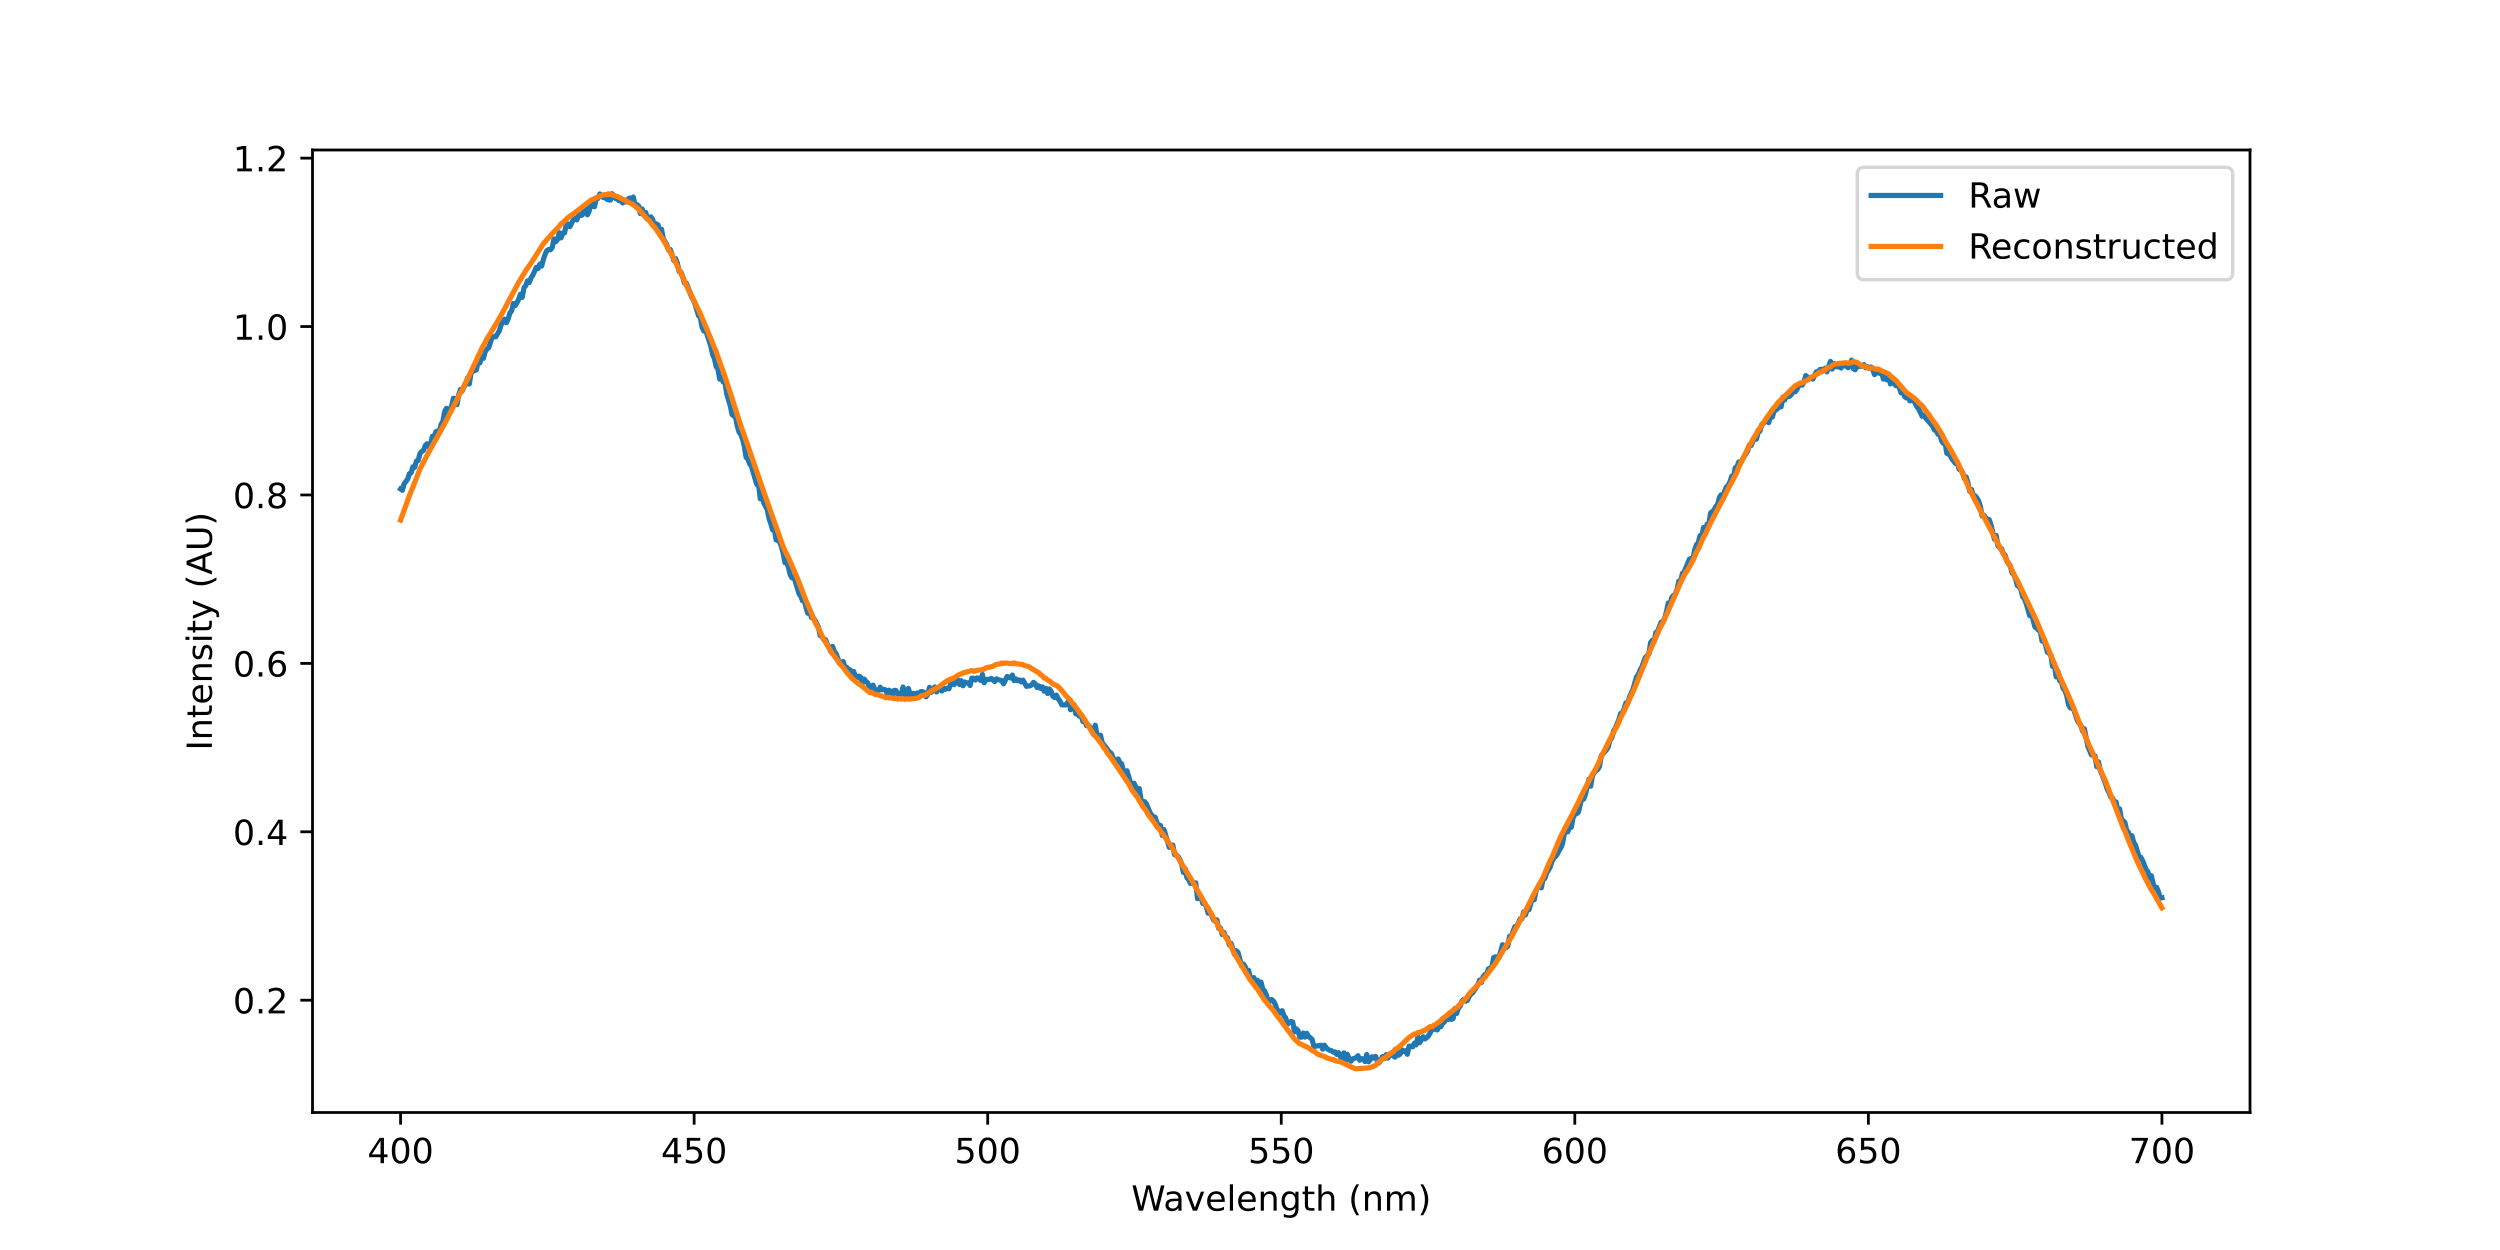 <?xml version="1.0" encoding="utf-8" standalone="no"?>
<!DOCTYPE svg PUBLIC "-//W3C//DTD SVG 1.1//EN"
  "http://www.w3.org/Graphics/SVG/1.1/DTD/svg11.dtd">
<!-- Created with matplotlib (https://matplotlib.org/) -->
<svg height="360pt" version="1.1" viewBox="0 0 720 360" width="720pt" xmlns="http://www.w3.org/2000/svg" xmlns:xlink="http://www.w3.org/1999/xlink">
 <defs>
  <style type="text/css">*{stroke-linecap:butt;stroke-linejoin:round;}</style>
 </defs>
 <g id="figure_1">
  <g id="patch_1">
   <path d="M 0 360 
L 720 360 
L 720 0 
L 0 0 
z
" style="fill:#ffffff;"/>
  </g>
  <g id="axes_1">
   <g id="patch_2">
    <path d="M 90 320.4 
L 648 320.4 
L 648 43.2 
L 90 43.2 
z
" style="fill:#ffffff;"/>
   </g>
   <g id="matplotlib.axis_1">
    <g id="xtick_1">
     <g id="line2d_1">
      <defs>
       <path d="M 0 0 
L 0 3.5 
" id="mb4e509ded4" style="stroke:#000000;stroke-width:0.8;"/>
      </defs>
      <g>
       <use style="stroke:#000000;stroke-width:0.8;" x="115.364" xlink:href="#mb4e509ded4" y="320.4"/>
      </g>
     </g>
     <g id="text_1">
      <!-- 400 -->
      <g transform="translate(105.82 334.998)scale(0.1 -0.1)">
       <defs>
        <path d="M 37.797 64.312 
L 12.891 25.391 
L 37.797 25.391 
z
M 35.203 72.906 
L 47.609 72.906 
L 47.609 25.391 
L 58.016 25.391 
L 58.016 17.188 
L 47.609 17.188 
L 47.609 0 
L 37.797 0 
L 37.797 17.188 
L 4.891 17.188 
L 4.891 26.703 
z
" id="DejaVuSans-52"/>
        <path d="M 31.781 66.406 
Q 24.172 66.406 20.328 58.906 
Q 16.5 51.422 16.5 36.375 
Q 16.5 21.391 20.328 13.891 
Q 24.172 6.391 31.781 6.391 
Q 39.453 6.391 43.281 13.891 
Q 47.125 21.391 47.125 36.375 
Q 47.125 51.422 43.281 58.906 
Q 39.453 66.406 31.781 66.406 
z
M 31.781 74.219 
Q 44.047 74.219 50.516 64.516 
Q 56.984 54.828 56.984 36.375 
Q 56.984 17.969 50.516 8.266 
Q 44.047 -1.422 31.781 -1.422 
Q 19.531 -1.422 13.062 8.266 
Q 6.594 17.969 6.594 36.375 
Q 6.594 54.828 13.062 64.516 
Q 19.531 74.219 31.781 74.219 
z
" id="DejaVuSans-48"/>
       </defs>
       <use xlink:href="#DejaVuSans-52"/>
       <use x="63.623" xlink:href="#DejaVuSans-48"/>
       <use x="127.246" xlink:href="#DejaVuSans-48"/>
      </g>
     </g>
    </g>
    <g id="xtick_2">
     <g id="line2d_2">
      <g>
       <use style="stroke:#000000;stroke-width:0.8;" x="199.909" xlink:href="#mb4e509ded4" y="320.4"/>
      </g>
     </g>
     <g id="text_2">
      <!-- 450 -->
      <g transform="translate(190.365 334.998)scale(0.1 -0.1)">
       <defs>
        <path d="M 10.797 72.906 
L 49.516 72.906 
L 49.516 64.594 
L 19.828 64.594 
L 19.828 46.734 
Q 21.969 47.469 24.109 47.828 
Q 26.266 48.188 28.422 48.188 
Q 40.625 48.188 47.75 41.5 
Q 54.891 34.812 54.891 23.391 
Q 54.891 11.625 47.562 5.094 
Q 40.234 -1.422 26.906 -1.422 
Q 22.312 -1.422 17.547 -0.641 
Q 12.797 0.141 7.719 1.703 
L 7.719 11.625 
Q 12.109 9.234 16.797 8.062 
Q 21.484 6.891 26.703 6.891 
Q 35.156 6.891 40.078 11.328 
Q 45.016 15.766 45.016 23.391 
Q 45.016 31 40.078 35.438 
Q 35.156 39.891 26.703 39.891 
Q 22.75 39.891 18.812 39.016 
Q 14.891 38.141 10.797 36.281 
z
" id="DejaVuSans-53"/>
       </defs>
       <use xlink:href="#DejaVuSans-52"/>
       <use x="63.623" xlink:href="#DejaVuSans-53"/>
       <use x="127.246" xlink:href="#DejaVuSans-48"/>
      </g>
     </g>
    </g>
    <g id="xtick_3">
     <g id="line2d_3">
      <g>
       <use style="stroke:#000000;stroke-width:0.8;" x="284.455" xlink:href="#mb4e509ded4" y="320.4"/>
      </g>
     </g>
     <g id="text_3">
      <!-- 500 -->
      <g transform="translate(274.911 334.998)scale(0.1 -0.1)">
       <use xlink:href="#DejaVuSans-53"/>
       <use x="63.623" xlink:href="#DejaVuSans-48"/>
       <use x="127.246" xlink:href="#DejaVuSans-48"/>
      </g>
     </g>
    </g>
    <g id="xtick_4">
     <g id="line2d_4">
      <g>
       <use style="stroke:#000000;stroke-width:0.8;" x="369" xlink:href="#mb4e509ded4" y="320.4"/>
      </g>
     </g>
     <g id="text_4">
      <!-- 550 -->
      <g transform="translate(359.456 334.998)scale(0.1 -0.1)">
       <use xlink:href="#DejaVuSans-53"/>
       <use x="63.623" xlink:href="#DejaVuSans-53"/>
       <use x="127.246" xlink:href="#DejaVuSans-48"/>
      </g>
     </g>
    </g>
    <g id="xtick_5">
     <g id="line2d_5">
      <g>
       <use style="stroke:#000000;stroke-width:0.8;" x="453.545" xlink:href="#mb4e509ded4" y="320.4"/>
      </g>
     </g>
     <g id="text_5">
      <!-- 600 -->
      <g transform="translate(444.002 334.998)scale(0.1 -0.1)">
       <defs>
        <path d="M 33.016 40.375 
Q 26.375 40.375 22.484 35.828 
Q 18.609 31.297 18.609 23.391 
Q 18.609 15.531 22.484 10.953 
Q 26.375 6.391 33.016 6.391 
Q 39.656 6.391 43.531 10.953 
Q 47.406 15.531 47.406 23.391 
Q 47.406 31.297 43.531 35.828 
Q 39.656 40.375 33.016 40.375 
z
M 52.594 71.297 
L 52.594 62.312 
Q 48.875 64.062 45.094 64.984 
Q 41.312 65.922 37.594 65.922 
Q 27.828 65.922 22.672 59.328 
Q 17.531 52.734 16.797 39.406 
Q 19.672 43.656 24.016 45.922 
Q 28.375 48.188 33.594 48.188 
Q 44.578 48.188 50.953 41.516 
Q 57.328 34.859 57.328 23.391 
Q 57.328 12.156 50.688 5.359 
Q 44.047 -1.422 33.016 -1.422 
Q 20.359 -1.422 13.672 8.266 
Q 6.984 17.969 6.984 36.375 
Q 6.984 53.656 15.188 63.938 
Q 23.391 74.219 37.203 74.219 
Q 40.922 74.219 44.703 73.484 
Q 48.484 72.75 52.594 71.297 
z
" id="DejaVuSans-54"/>
       </defs>
       <use xlink:href="#DejaVuSans-54"/>
       <use x="63.623" xlink:href="#DejaVuSans-48"/>
       <use x="127.246" xlink:href="#DejaVuSans-48"/>
      </g>
     </g>
    </g>
    <g id="xtick_6">
     <g id="line2d_6">
      <g>
       <use style="stroke:#000000;stroke-width:0.8;" x="538.091" xlink:href="#mb4e509ded4" y="320.4"/>
      </g>
     </g>
     <g id="text_6">
      <!-- 650 -->
      <g transform="translate(528.547 334.998)scale(0.1 -0.1)">
       <use xlink:href="#DejaVuSans-54"/>
       <use x="63.623" xlink:href="#DejaVuSans-53"/>
       <use x="127.246" xlink:href="#DejaVuSans-48"/>
      </g>
     </g>
    </g>
    <g id="xtick_7">
     <g id="line2d_7">
      <g>
       <use style="stroke:#000000;stroke-width:0.8;" x="622.636" xlink:href="#mb4e509ded4" y="320.4"/>
      </g>
     </g>
     <g id="text_7">
      <!-- 700 -->
      <g transform="translate(613.093 334.998)scale(0.1 -0.1)">
       <defs>
        <path d="M 8.203 72.906 
L 55.078 72.906 
L 55.078 68.703 
L 28.609 0 
L 18.312 0 
L 43.219 64.594 
L 8.203 64.594 
z
" id="DejaVuSans-55"/>
       </defs>
       <use xlink:href="#DejaVuSans-55"/>
       <use x="63.623" xlink:href="#DejaVuSans-48"/>
       <use x="127.246" xlink:href="#DejaVuSans-48"/>
      </g>
     </g>
    </g>
    <g id="text_8">
     <!-- Wavelength (nm) -->
     <g transform="translate(325.808 348.677)scale(0.1 -0.1)">
      <defs>
       <path d="M 3.328 72.906 
L 13.281 72.906 
L 28.609 11.281 
L 43.891 72.906 
L 54.984 72.906 
L 70.312 11.281 
L 85.594 72.906 
L 95.609 72.906 
L 77.297 0 
L 64.891 0 
L 49.516 63.281 
L 33.984 0 
L 21.578 0 
z
" id="DejaVuSans-87"/>
       <path d="M 34.281 27.484 
Q 23.391 27.484 19.188 25 
Q 14.984 22.516 14.984 16.5 
Q 14.984 11.719 18.141 8.906 
Q 21.297 6.109 26.703 6.109 
Q 34.188 6.109 38.703 11.406 
Q 43.219 16.703 43.219 25.484 
L 43.219 27.484 
z
M 52.203 31.203 
L 52.203 0 
L 43.219 0 
L 43.219 8.297 
Q 40.141 3.328 35.547 0.953 
Q 30.953 -1.422 24.312 -1.422 
Q 15.922 -1.422 10.953 3.297 
Q 6 8.016 6 15.922 
Q 6 25.141 12.172 29.828 
Q 18.359 34.516 30.609 34.516 
L 43.219 34.516 
L 43.219 35.406 
Q 43.219 41.609 39.141 45 
Q 35.062 48.391 27.688 48.391 
Q 23 48.391 18.547 47.266 
Q 14.109 46.141 10.016 43.891 
L 10.016 52.203 
Q 14.938 54.109 19.578 55.047 
Q 24.219 56 28.609 56 
Q 40.484 56 46.344 49.844 
Q 52.203 43.703 52.203 31.203 
z
" id="DejaVuSans-97"/>
       <path d="M 2.984 54.688 
L 12.5 54.688 
L 29.594 8.797 
L 46.688 54.688 
L 56.203 54.688 
L 35.688 0 
L 23.484 0 
z
" id="DejaVuSans-118"/>
       <path d="M 56.203 29.594 
L 56.203 25.203 
L 14.891 25.203 
Q 15.484 15.922 20.484 11.062 
Q 25.484 6.203 34.422 6.203 
Q 39.594 6.203 44.453 7.469 
Q 49.312 8.734 54.109 11.281 
L 54.109 2.781 
Q 49.266 0.734 44.188 -0.344 
Q 39.109 -1.422 33.891 -1.422 
Q 20.797 -1.422 13.156 6.188 
Q 5.516 13.812 5.516 26.812 
Q 5.516 40.234 12.766 48.109 
Q 20.016 56 32.328 56 
Q 43.359 56 49.781 48.891 
Q 56.203 41.797 56.203 29.594 
z
M 47.219 32.234 
Q 47.125 39.594 43.094 43.984 
Q 39.062 48.391 32.422 48.391 
Q 24.906 48.391 20.391 44.141 
Q 15.875 39.891 15.188 32.172 
z
" id="DejaVuSans-101"/>
       <path d="M 9.422 75.984 
L 18.406 75.984 
L 18.406 0 
L 9.422 0 
z
" id="DejaVuSans-108"/>
       <path d="M 54.891 33.016 
L 54.891 0 
L 45.906 0 
L 45.906 32.719 
Q 45.906 40.484 42.875 44.328 
Q 39.844 48.188 33.797 48.188 
Q 26.516 48.188 22.312 43.547 
Q 18.109 38.922 18.109 30.906 
L 18.109 0 
L 9.078 0 
L 9.078 54.688 
L 18.109 54.688 
L 18.109 46.188 
Q 21.344 51.125 25.703 53.562 
Q 30.078 56 35.797 56 
Q 45.219 56 50.047 50.172 
Q 54.891 44.344 54.891 33.016 
z
" id="DejaVuSans-110"/>
       <path d="M 45.406 27.984 
Q 45.406 37.75 41.375 43.109 
Q 37.359 48.484 30.078 48.484 
Q 22.859 48.484 18.828 43.109 
Q 14.797 37.75 14.797 27.984 
Q 14.797 18.266 18.828 12.891 
Q 22.859 7.516 30.078 7.516 
Q 37.359 7.516 41.375 12.891 
Q 45.406 18.266 45.406 27.984 
z
M 54.391 6.781 
Q 54.391 -7.172 48.188 -13.984 
Q 42 -20.797 29.203 -20.797 
Q 24.469 -20.797 20.266 -20.094 
Q 16.062 -19.391 12.109 -17.922 
L 12.109 -9.188 
Q 16.062 -11.328 19.922 -12.344 
Q 23.781 -13.375 27.781 -13.375 
Q 36.625 -13.375 41.016 -8.766 
Q 45.406 -4.156 45.406 5.172 
L 45.406 9.625 
Q 42.625 4.781 38.281 2.391 
Q 33.938 0 27.875 0 
Q 17.828 0 11.672 7.656 
Q 5.516 15.328 5.516 27.984 
Q 5.516 40.672 11.672 48.328 
Q 17.828 56 27.875 56 
Q 33.938 56 38.281 53.609 
Q 42.625 51.219 45.406 46.391 
L 45.406 54.688 
L 54.391 54.688 
z
" id="DejaVuSans-103"/>
       <path d="M 18.312 70.219 
L 18.312 54.688 
L 36.812 54.688 
L 36.812 47.703 
L 18.312 47.703 
L 18.312 18.016 
Q 18.312 11.328 20.141 9.422 
Q 21.969 7.516 27.594 7.516 
L 36.812 7.516 
L 36.812 0 
L 27.594 0 
Q 17.188 0 13.234 3.875 
Q 9.281 7.766 9.281 18.016 
L 9.281 47.703 
L 2.688 47.703 
L 2.688 54.688 
L 9.281 54.688 
L 9.281 70.219 
z
" id="DejaVuSans-116"/>
       <path d="M 54.891 33.016 
L 54.891 0 
L 45.906 0 
L 45.906 32.719 
Q 45.906 40.484 42.875 44.328 
Q 39.844 48.188 33.797 48.188 
Q 26.516 48.188 22.312 43.547 
Q 18.109 38.922 18.109 30.906 
L 18.109 0 
L 9.078 0 
L 9.078 75.984 
L 18.109 75.984 
L 18.109 46.188 
Q 21.344 51.125 25.703 53.562 
Q 30.078 56 35.797 56 
Q 45.219 56 50.047 50.172 
Q 54.891 44.344 54.891 33.016 
z
" id="DejaVuSans-104"/>
       <path id="DejaVuSans-32"/>
       <path d="M 31 75.875 
Q 24.469 64.656 21.281 53.656 
Q 18.109 42.672 18.109 31.391 
Q 18.109 20.125 21.312 9.062 
Q 24.516 -2 31 -13.188 
L 23.188 -13.188 
Q 15.875 -1.703 12.234 9.375 
Q 8.594 20.453 8.594 31.391 
Q 8.594 42.281 12.203 53.312 
Q 15.828 64.359 23.188 75.875 
z
" id="DejaVuSans-40"/>
       <path d="M 52 44.188 
Q 55.375 50.25 60.062 53.125 
Q 64.75 56 71.094 56 
Q 79.641 56 84.281 50.016 
Q 88.922 44.047 88.922 33.016 
L 88.922 0 
L 79.891 0 
L 79.891 32.719 
Q 79.891 40.578 77.094 44.375 
Q 74.312 48.188 68.609 48.188 
Q 61.625 48.188 57.562 43.547 
Q 53.516 38.922 53.516 30.906 
L 53.516 0 
L 44.484 0 
L 44.484 32.719 
Q 44.484 40.625 41.703 44.406 
Q 38.922 48.188 33.109 48.188 
Q 26.219 48.188 22.156 43.531 
Q 18.109 38.875 18.109 30.906 
L 18.109 0 
L 9.078 0 
L 9.078 54.688 
L 18.109 54.688 
L 18.109 46.188 
Q 21.188 51.219 25.484 53.609 
Q 29.781 56 35.688 56 
Q 41.656 56 45.828 52.969 
Q 50 49.953 52 44.188 
z
" id="DejaVuSans-109"/>
       <path d="M 8.016 75.875 
L 15.828 75.875 
Q 23.141 64.359 26.781 53.312 
Q 30.422 42.281 30.422 31.391 
Q 30.422 20.453 26.781 9.375 
Q 23.141 -1.703 15.828 -13.188 
L 8.016 -13.188 
Q 14.5 -2 17.703 9.062 
Q 20.906 20.125 20.906 31.391 
Q 20.906 42.672 17.703 53.656 
Q 14.5 64.656 8.016 75.875 
z
" id="DejaVuSans-41"/>
      </defs>
      <use xlink:href="#DejaVuSans-87"/>
      <use x="92.502" xlink:href="#DejaVuSans-97"/>
      <use x="153.781" xlink:href="#DejaVuSans-118"/>
      <use x="212.961" xlink:href="#DejaVuSans-101"/>
      <use x="274.484" xlink:href="#DejaVuSans-108"/>
      <use x="302.268" xlink:href="#DejaVuSans-101"/>
      <use x="363.791" xlink:href="#DejaVuSans-110"/>
      <use x="427.17" xlink:href="#DejaVuSans-103"/>
      <use x="490.646" xlink:href="#DejaVuSans-116"/>
      <use x="529.855" xlink:href="#DejaVuSans-104"/>
      <use x="593.234" xlink:href="#DejaVuSans-32"/>
      <use x="625.021" xlink:href="#DejaVuSans-40"/>
      <use x="664.035" xlink:href="#DejaVuSans-110"/>
      <use x="727.414" xlink:href="#DejaVuSans-109"/>
      <use x="824.826" xlink:href="#DejaVuSans-41"/>
     </g>
    </g>
   </g>
   <g id="matplotlib.axis_2">
    <g id="ytick_1">
     <g id="line2d_8">
      <defs>
       <path d="M 0 0 
L -3.5 0 
" id="mbd37a1302f" style="stroke:#000000;stroke-width:0.8;"/>
      </defs>
      <g>
       <use style="stroke:#000000;stroke-width:0.8;" x="90" xlink:href="#mbd37a1302f" y="288.058"/>
      </g>
     </g>
     <g id="text_9">
      <!-- 0.2 -->
      <g transform="translate(67.097 291.857)scale(0.1 -0.1)">
       <defs>
        <path d="M 10.688 12.406 
L 21 12.406 
L 21 0 
L 10.688 0 
z
" id="DejaVuSans-46"/>
        <path d="M 19.188 8.297 
L 53.609 8.297 
L 53.609 0 
L 7.328 0 
L 7.328 8.297 
Q 12.938 14.109 22.625 23.891 
Q 32.328 33.688 34.812 36.531 
Q 39.547 41.844 41.422 45.531 
Q 43.312 49.219 43.312 52.781 
Q 43.312 58.594 39.234 62.25 
Q 35.156 65.922 28.609 65.922 
Q 23.969 65.922 18.812 64.312 
Q 13.672 62.703 7.812 59.422 
L 7.812 69.391 
Q 13.766 71.781 18.938 73 
Q 24.125 74.219 28.422 74.219 
Q 39.75 74.219 46.484 68.547 
Q 53.219 62.891 53.219 53.422 
Q 53.219 48.922 51.531 44.891 
Q 49.859 40.875 45.406 35.406 
Q 44.188 33.984 37.641 27.219 
Q 31.109 20.453 19.188 8.297 
z
" id="DejaVuSans-50"/>
       </defs>
       <use xlink:href="#DejaVuSans-48"/>
       <use x="63.623" xlink:href="#DejaVuSans-46"/>
       <use x="95.41" xlink:href="#DejaVuSans-50"/>
      </g>
     </g>
    </g>
    <g id="ytick_2">
     <g id="line2d_9">
      <g>
       <use style="stroke:#000000;stroke-width:0.8;" x="90" xlink:href="#mbd37a1302f" y="239.556"/>
      </g>
     </g>
     <g id="text_10">
      <!-- 0.4 -->
      <g transform="translate(67.097 243.355)scale(0.1 -0.1)">
       <use xlink:href="#DejaVuSans-48"/>
       <use x="63.623" xlink:href="#DejaVuSans-46"/>
       <use x="95.41" xlink:href="#DejaVuSans-52"/>
      </g>
     </g>
    </g>
    <g id="ytick_3">
     <g id="line2d_10">
      <g>
       <use style="stroke:#000000;stroke-width:0.8;" x="90" xlink:href="#mbd37a1302f" y="191.053"/>
      </g>
     </g>
     <g id="text_11">
      <!-- 0.6 -->
      <g transform="translate(67.097 194.852)scale(0.1 -0.1)">
       <use xlink:href="#DejaVuSans-48"/>
       <use x="63.623" xlink:href="#DejaVuSans-46"/>
       <use x="95.41" xlink:href="#DejaVuSans-54"/>
      </g>
     </g>
    </g>
    <g id="ytick_4">
     <g id="line2d_11">
      <g>
       <use style="stroke:#000000;stroke-width:0.8;" x="90" xlink:href="#mbd37a1302f" y="142.551"/>
      </g>
     </g>
     <g id="text_12">
      <!-- 0.8 -->
      <g transform="translate(67.097 146.35)scale(0.1 -0.1)">
       <defs>
        <path d="M 31.781 34.625 
Q 24.75 34.625 20.719 30.859 
Q 16.703 27.094 16.703 20.516 
Q 16.703 13.922 20.719 10.156 
Q 24.75 6.391 31.781 6.391 
Q 38.812 6.391 42.859 10.172 
Q 46.922 13.969 46.922 20.516 
Q 46.922 27.094 42.891 30.859 
Q 38.875 34.625 31.781 34.625 
z
M 21.922 38.812 
Q 15.578 40.375 12.031 44.719 
Q 8.5 49.078 8.5 55.328 
Q 8.5 64.062 14.719 69.141 
Q 20.953 74.219 31.781 74.219 
Q 42.672 74.219 48.875 69.141 
Q 55.078 64.062 55.078 55.328 
Q 55.078 49.078 51.531 44.719 
Q 48 40.375 41.703 38.812 
Q 48.828 37.156 52.797 32.312 
Q 56.781 27.484 56.781 20.516 
Q 56.781 9.906 50.312 4.234 
Q 43.844 -1.422 31.781 -1.422 
Q 19.734 -1.422 13.25 4.234 
Q 6.781 9.906 6.781 20.516 
Q 6.781 27.484 10.781 32.312 
Q 14.797 37.156 21.922 38.812 
z
M 18.312 54.391 
Q 18.312 48.734 21.844 45.562 
Q 25.391 42.391 31.781 42.391 
Q 38.141 42.391 41.719 45.562 
Q 45.312 48.734 45.312 54.391 
Q 45.312 60.062 41.719 63.234 
Q 38.141 66.406 31.781 66.406 
Q 25.391 66.406 21.844 63.234 
Q 18.312 60.062 18.312 54.391 
z
" id="DejaVuSans-56"/>
       </defs>
       <use xlink:href="#DejaVuSans-48"/>
       <use x="63.623" xlink:href="#DejaVuSans-46"/>
       <use x="95.41" xlink:href="#DejaVuSans-56"/>
      </g>
     </g>
    </g>
    <g id="ytick_5">
     <g id="line2d_12">
      <g>
       <use style="stroke:#000000;stroke-width:0.8;" x="90" xlink:href="#mbd37a1302f" y="94.048"/>
      </g>
     </g>
     <g id="text_13">
      <!-- 1.0 -->
      <g transform="translate(67.097 97.847)scale(0.1 -0.1)">
       <defs>
        <path d="M 12.406 8.297 
L 28.516 8.297 
L 28.516 63.922 
L 10.984 60.406 
L 10.984 69.391 
L 28.422 72.906 
L 38.281 72.906 
L 38.281 8.297 
L 54.391 8.297 
L 54.391 0 
L 12.406 0 
z
" id="DejaVuSans-49"/>
       </defs>
       <use xlink:href="#DejaVuSans-49"/>
       <use x="63.623" xlink:href="#DejaVuSans-46"/>
       <use x="95.41" xlink:href="#DejaVuSans-48"/>
      </g>
     </g>
    </g>
    <g id="ytick_6">
     <g id="line2d_13">
      <g>
       <use style="stroke:#000000;stroke-width:0.8;" x="90" xlink:href="#mbd37a1302f" y="45.546"/>
      </g>
     </g>
     <g id="text_14">
      <!-- 1.2 -->
      <g transform="translate(67.097 49.345)scale(0.1 -0.1)">
       <use xlink:href="#DejaVuSans-49"/>
       <use x="63.623" xlink:href="#DejaVuSans-46"/>
       <use x="95.41" xlink:href="#DejaVuSans-50"/>
      </g>
     </g>
    </g>
    <g id="text_15">
     <!-- Intensity (AU) -->
     <g transform="translate(61.017 216.133)rotate(-90)scale(0.1 -0.1)">
      <defs>
       <path d="M 9.812 72.906 
L 19.672 72.906 
L 19.672 0 
L 9.812 0 
z
" id="DejaVuSans-73"/>
       <path d="M 44.281 53.078 
L 44.281 44.578 
Q 40.484 46.531 36.375 47.5 
Q 32.281 48.484 27.875 48.484 
Q 21.188 48.484 17.844 46.438 
Q 14.5 44.391 14.5 40.281 
Q 14.5 37.156 16.891 35.375 
Q 19.281 33.594 26.516 31.984 
L 29.594 31.297 
Q 39.156 29.25 43.188 25.516 
Q 47.219 21.781 47.219 15.094 
Q 47.219 7.469 41.188 3.016 
Q 35.156 -1.422 24.609 -1.422 
Q 20.219 -1.422 15.453 -0.562 
Q 10.688 0.297 5.422 2 
L 5.422 11.281 
Q 10.406 8.688 15.234 7.391 
Q 20.062 6.109 24.812 6.109 
Q 31.156 6.109 34.562 8.281 
Q 37.984 10.453 37.984 14.406 
Q 37.984 18.062 35.516 20.016 
Q 33.062 21.969 24.703 23.781 
L 21.578 24.516 
Q 13.234 26.266 9.516 29.906 
Q 5.812 33.547 5.812 39.891 
Q 5.812 47.609 11.281 51.797 
Q 16.75 56 26.812 56 
Q 31.781 56 36.172 55.266 
Q 40.578 54.547 44.281 53.078 
z
" id="DejaVuSans-115"/>
       <path d="M 9.422 54.688 
L 18.406 54.688 
L 18.406 0 
L 9.422 0 
z
M 9.422 75.984 
L 18.406 75.984 
L 18.406 64.594 
L 9.422 64.594 
z
" id="DejaVuSans-105"/>
       <path d="M 32.172 -5.078 
Q 28.375 -14.844 24.75 -17.812 
Q 21.141 -20.797 15.094 -20.797 
L 7.906 -20.797 
L 7.906 -13.281 
L 13.188 -13.281 
Q 16.891 -13.281 18.938 -11.516 
Q 21 -9.766 23.484 -3.219 
L 25.094 0.875 
L 2.984 54.688 
L 12.5 54.688 
L 29.594 11.922 
L 46.688 54.688 
L 56.203 54.688 
z
" id="DejaVuSans-121"/>
       <path d="M 34.188 63.188 
L 20.797 26.906 
L 47.609 26.906 
z
M 28.609 72.906 
L 39.797 72.906 
L 67.578 0 
L 57.328 0 
L 50.688 18.703 
L 17.828 18.703 
L 11.188 0 
L 0.781 0 
z
" id="DejaVuSans-65"/>
       <path d="M 8.688 72.906 
L 18.609 72.906 
L 18.609 28.609 
Q 18.609 16.891 22.844 11.734 
Q 27.094 6.594 36.625 6.594 
Q 46.094 6.594 50.344 11.734 
Q 54.594 16.891 54.594 28.609 
L 54.594 72.906 
L 64.5 72.906 
L 64.5 27.391 
Q 64.5 13.141 57.438 5.859 
Q 50.391 -1.422 36.625 -1.422 
Q 22.797 -1.422 15.734 5.859 
Q 8.688 13.141 8.688 27.391 
z
" id="DejaVuSans-85"/>
      </defs>
      <use xlink:href="#DejaVuSans-73"/>
      <use x="29.492" xlink:href="#DejaVuSans-110"/>
      <use x="92.871" xlink:href="#DejaVuSans-116"/>
      <use x="132.08" xlink:href="#DejaVuSans-101"/>
      <use x="193.604" xlink:href="#DejaVuSans-110"/>
      <use x="256.982" xlink:href="#DejaVuSans-115"/>
      <use x="309.082" xlink:href="#DejaVuSans-105"/>
      <use x="336.865" xlink:href="#DejaVuSans-116"/>
      <use x="376.074" xlink:href="#DejaVuSans-121"/>
      <use x="435.254" xlink:href="#DejaVuSans-32"/>
      <use x="467.041" xlink:href="#DejaVuSans-40"/>
      <use x="506.055" xlink:href="#DejaVuSans-65"/>
      <use x="574.463" xlink:href="#DejaVuSans-85"/>
      <use x="647.656" xlink:href="#DejaVuSans-41"/>
     </g>
    </g>
   </g>
   <g id="line2d_14">
    <path clip-path="url(#pf2c05f0214)" d="M 115.364 140.842 
L 115.871 141.196 
L 116.379 139.357 
L 117.395 138.004 
L 117.903 136.437 
L 118.41 136.183 
L 118.918 134.443 
L 119.426 134.592 
L 119.934 132.783 
L 120.441 132.618 
L 120.949 130.585 
L 121.457 130.031 
L 121.965 129.704 
L 122.473 128.316 
L 122.98 127.806 
L 123.488 128.671 
L 123.996 128.088 
L 124.504 125.691 
L 125.011 125.939 
L 125.519 124.346 
L 126.027 124.128 
L 126.535 124.617 
L 127.043 122.211 
L 127.55 121.359 
L 128.058 118.582 
L 128.566 117.604 
L 129.074 119.185 
L 130.089 116.85 
L 130.597 114.688 
L 131.105 114.776 
L 131.613 116.549 
L 132.12 113.624 
L 132.628 112.125 
L 133.136 112.593 
L 133.644 111.253 
L 134.152 110.706 
L 134.659 108.848 
L 135.167 110.565 
L 135.675 107.402 
L 136.183 106.834 
L 136.69 106.779 
L 137.198 106.473 
L 137.706 104.033 
L 138.214 104.533 
L 138.722 102.801 
L 139.229 103.202 
L 139.737 101.281 
L 140.245 100.536 
L 140.753 100.132 
L 141.768 96.952 
L 142.784 97.005 
L 143.799 95.282 
L 144.307 93.585 
L 145.323 91.934 
L 145.83 92.915 
L 146.338 91.91 
L 146.846 90.148 
L 147.354 89.504 
L 147.862 87.409 
L 148.369 88.004 
L 148.877 87.189 
L 149.385 86.159 
L 149.893 84.733 
L 150.4 85.645 
L 150.908 82.861 
L 151.416 82.248 
L 151.924 80.889 
L 152.432 81.374 
L 152.939 80.009 
L 153.447 79.24 
L 154.463 76.983 
L 154.971 77.345 
L 155.478 76.066 
L 155.986 76.634 
L 156.494 74.695 
L 157.002 73.227 
L 157.509 72.164 
L 158.017 71.84 
L 158.525 71.938 
L 159.033 71.295 
L 159.541 68.823 
L 160.048 69.621 
L 160.556 69.04 
L 161.064 67 
L 161.572 68.521 
L 162.079 67.133 
L 162.587 67.064 
L 163.095 64.654 
L 163.603 64.504 
L 164.111 65.295 
L 165.126 63.274 
L 165.634 62.906 
L 166.142 63.327 
L 166.649 61.681 
L 167.157 62.092 
L 167.665 61.943 
L 168.173 60.144 
L 168.681 59.625 
L 169.188 61.86 
L 169.696 60.722 
L 170.204 58.206 
L 170.712 59.425 
L 171.219 59.526 
L 171.727 57.026 
L 172.235 57.134 
L 172.743 55.867 
L 173.251 56.299 
L 173.758 56.894 
L 174.266 56.771 
L 174.774 57.372 
L 175.282 57.567 
L 175.79 57.626 
L 176.297 55.8 
L 177.313 57.169 
L 177.821 57.391 
L 178.328 57.795 
L 178.836 57.851 
L 179.344 58.442 
L 179.852 57.623 
L 180.36 58.18 
L 180.867 57.36 
L 181.375 57.031 
L 181.883 58.336 
L 182.391 56.747 
L 182.898 59.057 
L 183.406 58.909 
L 183.914 59.3 
L 184.422 61.513 
L 184.93 60.172 
L 185.437 61.459 
L 185.945 61.184 
L 186.453 62.781 
L 187.468 62.461 
L 187.976 63.27 
L 188.484 64.998 
L 188.992 64.463 
L 189.5 64.78 
L 190.007 66.626 
L 190.515 66.028 
L 191.023 68.793 
L 192.038 70.429 
L 192.546 72.019 
L 193.054 71.878 
L 194.07 75.036 
L 194.577 74.474 
L 195.085 75.788 
L 195.593 78.229 
L 196.101 78.391 
L 196.609 79.62 
L 197.116 81.518 
L 197.624 81.515 
L 198.64 84.015 
L 199.147 85.448 
L 199.655 86.298 
L 200.163 87.503 
L 201.179 90.92 
L 201.686 91.36 
L 202.194 94.221 
L 202.702 95.309 
L 203.21 95.021 
L 204.733 99.728 
L 205.241 102.159 
L 205.749 103.213 
L 206.256 105.638 
L 206.764 106.198 
L 207.272 109.206 
L 207.78 108.657 
L 208.287 110.011 
L 208.795 109.916 
L 209.303 113.462 
L 210.319 116.865 
L 210.826 119.38 
L 211.842 120.184 
L 212.35 122.738 
L 212.857 124.477 
L 213.365 125.154 
L 213.873 126.502 
L 214.381 128.655 
L 214.889 131.717 
L 215.396 132.25 
L 215.904 133.596 
L 216.412 134.281 
L 217.935 139.495 
L 218.443 139.213 
L 218.951 143.66 
L 219.459 142.609 
L 219.966 144.819 
L 220.982 146.83 
L 221.49 149.344 
L 221.998 150.79 
L 222.505 152.598 
L 223.013 152.465 
L 223.521 155.487 
L 224.029 155.664 
L 224.536 156.029 
L 225.044 157.414 
L 225.552 159.302 
L 226.06 162.03 
L 226.568 161.867 
L 227.075 163.401 
L 227.583 165.517 
L 228.091 166.421 
L 228.599 166.002 
L 230.122 171.015 
L 230.63 171.699 
L 231.138 173.036 
L 231.645 172.761 
L 232.153 175.013 
L 232.661 176.615 
L 233.169 175.671 
L 233.676 177.824 
L 234.184 177.962 
L 234.692 178.622 
L 235.708 180.597 
L 236.215 183.087 
L 236.723 183.304 
L 237.231 184.121 
L 237.739 184.188 
L 238.247 185.596 
L 238.754 186.294 
L 239.262 187.655 
L 239.77 186.178 
L 240.278 187.656 
L 240.785 188.22 
L 241.801 191.05 
L 242.309 191.372 
L 242.817 190.513 
L 243.324 192.105 
L 243.832 192.167 
L 244.34 192.773 
L 244.848 192.942 
L 245.355 194.514 
L 245.863 193.38 
L 246.371 194.902 
L 246.879 195.216 
L 247.387 194.734 
L 247.894 195.083 
L 248.402 196.67 
L 248.91 195.586 
L 249.418 196.266 
L 249.925 196.707 
L 250.433 198.266 
L 250.941 197.641 
L 251.449 197.327 
L 251.957 198.636 
L 252.464 199.134 
L 252.972 198.987 
L 253.48 197.917 
L 253.988 198.623 
L 254.495 198.556 
L 255.003 198.669 
L 255.511 199.755 
L 256.019 198.786 
L 256.527 199.086 
L 257.034 200.085 
L 257.542 198.816 
L 258.05 198.883 
L 258.558 199.982 
L 259.066 199.675 
L 259.573 199.948 
L 260.081 197.859 
L 260.589 200.759 
L 261.097 200.542 
L 261.604 198.281 
L 262.112 199.888 
L 262.62 200.882 
L 263.128 199.72 
L 263.636 199.89 
L 264.143 199.588 
L 264.651 200.295 
L 265.159 199.208 
L 265.667 199.184 
L 266.174 199.448 
L 266.682 200.67 
L 267.19 200.025 
L 267.698 197.935 
L 268.206 199.389 
L 268.713 198.878 
L 269.221 197.828 
L 269.729 199.278 
L 270.237 198.398 
L 270.744 198.36 
L 271.252 199.021 
L 271.76 198.169 
L 272.268 198.523 
L 272.776 198.208 
L 273.283 198.373 
L 273.791 197.052 
L 274.299 196.885 
L 274.807 197.174 
L 275.314 196.289 
L 275.822 195.804 
L 276.33 197.117 
L 276.838 196.035 
L 277.346 197.498 
L 277.853 196.422 
L 278.361 196.655 
L 278.869 196.667 
L 279.377 197.418 
L 279.885 195.299 
L 280.392 195.347 
L 280.9 195.854 
L 281.408 195.238 
L 281.916 195.433 
L 282.423 195.956 
L 282.931 194.245 
L 283.439 196.644 
L 283.947 195.765 
L 284.455 195.641 
L 284.962 195.663 
L 285.47 195.367 
L 286.486 196.289 
L 286.993 195.508 
L 287.501 195.755 
L 288.517 196.016 
L 289.025 196.918 
L 290.04 194.822 
L 291.056 195.263 
L 291.563 194.433 
L 292.071 196.018 
L 292.579 195.542 
L 293.087 196.027 
L 293.595 195.831 
L 294.102 196.395 
L 294.61 195.875 
L 295.626 197.673 
L 296.133 197.545 
L 296.641 197.544 
L 297.149 197.233 
L 297.657 196.522 
L 298.165 196.918 
L 298.672 197.989 
L 299.18 197.527 
L 299.688 198.28 
L 300.196 197.811 
L 300.704 199.048 
L 301.211 198.228 
L 301.719 199.739 
L 302.227 198.407 
L 302.735 199.168 
L 303.242 200.545 
L 303.75 200.908 
L 304.258 200.189 
L 304.766 201.271 
L 305.274 201.929 
L 305.781 202.984 
L 306.797 203.031 
L 307.305 202.605 
L 307.812 201.811 
L 308.32 204.408 
L 309.336 202.949 
L 309.844 205.608 
L 310.351 205.625 
L 310.859 206.26 
L 311.367 205.942 
L 311.875 207.796 
L 312.382 207.393 
L 312.89 208.96 
L 313.398 208.792 
L 313.906 209.355 
L 314.414 210.524 
L 314.921 211.219 
L 315.429 208.868 
L 315.937 211.612 
L 316.445 212.968 
L 316.952 211.761 
L 317.46 214.023 
L 317.968 214.53 
L 319.491 216.576 
L 319.999 216.908 
L 321.015 219.163 
L 321.523 219.135 
L 322.03 218.583 
L 322.538 219.667 
L 323.046 219.977 
L 323.554 222.198 
L 324.061 222.531 
L 324.569 221.992 
L 325.585 225.438 
L 326.093 226.47 
L 326.6 225.583 
L 327.616 227.649 
L 328.124 227.121 
L 328.631 230.387 
L 329.139 230.896 
L 329.647 230.886 
L 330.155 231.514 
L 331.17 233.967 
L 331.678 234.74 
L 332.186 235.253 
L 332.694 235.386 
L 333.201 237.087 
L 333.709 237.596 
L 334.217 237.743 
L 334.725 240.606 
L 335.233 238.921 
L 336.756 244.04 
L 337.264 243.959 
L 337.771 243.384 
L 338.279 246.136 
L 338.787 246.303 
L 339.295 246.681 
L 339.803 247.595 
L 340.31 248.804 
L 340.818 251.248 
L 341.326 250.178 
L 341.834 252.778 
L 342.342 253.327 
L 342.849 254.423 
L 343.357 253.914 
L 343.865 254.525 
L 344.373 254.255 
L 344.88 258.814 
L 345.388 258.419 
L 345.896 258.258 
L 346.404 260.209 
L 346.912 259.981 
L 347.419 261.171 
L 347.927 262.997 
L 348.435 262.902 
L 348.943 263.571 
L 349.45 264.852 
L 349.958 265.328 
L 350.466 264.905 
L 350.974 267.351 
L 351.482 267.256 
L 351.989 269.148 
L 352.497 268.501 
L 353.005 269.79 
L 353.513 270.107 
L 354.02 272.109 
L 354.528 271.68 
L 355.544 274.821 
L 356.052 273.797 
L 356.559 274.28 
L 357.575 278.165 
L 358.083 277.644 
L 358.591 278.399 
L 359.098 279.56 
L 359.606 279.476 
L 360.114 281.642 
L 360.622 281.956 
L 361.129 281.556 
L 361.637 283.128 
L 362.145 282.315 
L 362.653 284.196 
L 363.161 282.84 
L 363.668 284.869 
L 364.176 285.363 
L 364.684 286.478 
L 365.192 288.172 
L 365.699 288.347 
L 366.207 287.852 
L 366.715 288.276 
L 367.223 289.117 
L 367.731 290.653 
L 368.746 291.771 
L 369.254 291.08 
L 369.762 292.524 
L 370.269 293.112 
L 370.777 294.991 
L 371.285 294.436 
L 371.793 294.2 
L 372.301 294.329 
L 372.808 297.192 
L 373.316 296.29 
L 373.824 296.83 
L 374.332 298.684 
L 374.839 298.703 
L 375.347 297.512 
L 375.855 298.685 
L 376.363 297.605 
L 376.871 298.489 
L 377.886 299.336 
L 378.394 301.409 
L 380.425 301.032 
L 380.933 302.158 
L 381.441 301.013 
L 381.948 301.76 
L 382.456 302.212 
L 382.964 302.502 
L 383.472 302.587 
L 383.98 303.008 
L 384.487 302.954 
L 384.995 303.677 
L 385.503 303.171 
L 386.518 305.37 
L 387.026 303.224 
L 387.534 305.628 
L 388.042 303.661 
L 388.55 304.908 
L 389.057 305.632 
L 389.565 304.954 
L 390.581 304.621 
L 391.088 304.033 
L 391.596 305.339 
L 392.104 304.9 
L 392.612 304.94 
L 393.12 305.729 
L 393.627 303.709 
L 394.135 305.79 
L 394.643 305.191 
L 395.151 304.355 
L 395.658 304.704 
L 396.166 304.241 
L 396.674 305.511 
L 397.182 306.061 
L 398.197 304.293 
L 398.705 304.895 
L 399.213 303.741 
L 399.721 304.723 
L 400.229 303.897 
L 400.736 303.465 
L 401.244 304.107 
L 401.752 304.46 
L 402.26 302.397 
L 402.767 303.9 
L 403.275 303.507 
L 403.783 302.367 
L 404.291 302.813 
L 404.799 302.594 
L 405.306 303.63 
L 405.814 301.296 
L 406.322 301.335 
L 406.83 301.488 
L 407.337 300.428 
L 407.845 300.928 
L 408.353 298.657 
L 408.861 300.29 
L 409.876 298.599 
L 410.384 299.21 
L 410.892 298.847 
L 411.4 298.34 
L 412.415 296.461 
L 413.431 296.398 
L 413.939 296.627 
L 414.446 295.588 
L 414.954 295.681 
L 415.462 294.739 
L 415.97 294.333 
L 416.477 292.828 
L 416.985 293.646 
L 417.493 292.985 
L 418.001 293.572 
L 418.509 293.338 
L 419.016 290.445 
L 419.524 291.869 
L 420.032 290.23 
L 420.54 289.783 
L 421.048 288.292 
L 421.555 287.826 
L 422.063 288.329 
L 422.571 288.169 
L 423.079 287.101 
L 423.586 286.355 
L 424.094 285.986 
L 425.618 283.649 
L 426.125 282.269 
L 426.633 282.974 
L 427.141 281.263 
L 427.649 280.665 
L 428.156 280.554 
L 428.664 279.025 
L 429.172 278.841 
L 429.68 278.358 
L 430.188 275.767 
L 430.695 275.577 
L 431.711 275.764 
L 432.726 272.091 
L 433.234 272.373 
L 433.742 272.926 
L 434.25 272.452 
L 434.758 269.647 
L 435.265 269.779 
L 435.773 268.127 
L 436.281 266.89 
L 436.789 266.721 
L 437.296 265.871 
L 437.804 264.61 
L 438.312 264.606 
L 438.82 262.633 
L 439.328 263.503 
L 439.835 261.762 
L 440.343 262.009 
L 441.359 258.532 
L 441.867 259.137 
L 442.374 256.591 
L 443.39 254.595 
L 443.898 255.702 
L 444.405 253.254 
L 444.913 253.01 
L 445.421 251.474 
L 446.437 249.748 
L 446.944 248.163 
L 447.452 247.147 
L 447.96 246.708 
L 448.468 246.073 
L 448.975 244.99 
L 449.483 244.22 
L 449.991 243.021 
L 450.499 240.198 
L 451.007 239.563 
L 451.514 239.567 
L 452.022 238.167 
L 452.53 238.255 
L 453.038 235.487 
L 453.545 234.538 
L 454.053 234.332 
L 454.561 233.951 
L 455.577 229.827 
L 456.084 230.157 
L 456.592 228.799 
L 457.608 224.416 
L 458.115 226.427 
L 458.623 223.41 
L 459.131 222.531 
L 459.639 221.971 
L 460.147 221.613 
L 460.654 220.728 
L 461.162 217.651 
L 462.686 215.92 
L 463.193 215.059 
L 463.701 213.08 
L 464.209 212.515 
L 464.717 210.467 
L 465.224 209.697 
L 466.24 207.245 
L 466.748 205.509 
L 467.256 205.261 
L 467.763 204.164 
L 468.271 202.399 
L 468.779 202.601 
L 469.287 200.746 
L 470.302 198.486 
L 471.318 194.966 
L 471.826 194.302 
L 472.333 193.013 
L 472.841 192.102 
L 473.857 189.374 
L 474.872 188.31 
L 475.38 185.029 
L 475.888 184.415 
L 476.396 184.611 
L 476.903 182.152 
L 477.411 181.788 
L 478.427 179.167 
L 478.934 178.999 
L 479.442 178.003 
L 479.95 176.122 
L 480.458 173.665 
L 480.966 174.344 
L 481.473 172.054 
L 481.981 171.482 
L 482.489 171.143 
L 482.997 169.738 
L 483.505 167.379 
L 484.012 167.569 
L 484.52 165.165 
L 485.028 164.754 
L 486.551 161.025 
L 487.059 160.804 
L 487.567 161.026 
L 488.075 158.353 
L 488.582 156.87 
L 489.09 156.385 
L 489.598 154.286 
L 490.106 154.556 
L 490.613 151.919 
L 491.121 153.43 
L 491.629 150.993 
L 492.137 151.048 
L 492.645 147.723 
L 493.152 147.355 
L 493.66 146.821 
L 494.168 145.898 
L 494.676 145.34 
L 495.183 143.262 
L 495.691 142.516 
L 496.199 143.6 
L 496.707 141.448 
L 497.215 140.197 
L 497.722 139.813 
L 498.23 138.777 
L 498.738 137.154 
L 499.246 137.36 
L 499.753 134.717 
L 500.261 134.384 
L 500.769 133.041 
L 501.277 133.193 
L 503.308 129.894 
L 503.816 128.168 
L 504.324 128.335 
L 504.831 127.104 
L 505.339 126.294 
L 505.847 126.465 
L 506.355 124.485 
L 506.862 124.138 
L 507.37 122.308 
L 507.878 121.921 
L 508.386 121.346 
L 508.894 121.136 
L 509.401 121.72 
L 509.909 119.772 
L 510.417 120.124 
L 510.925 118.436 
L 511.94 117.699 
L 512.448 116.671 
L 512.956 117.181 
L 513.464 114.387 
L 513.971 115.199 
L 514.479 114.084 
L 514.987 114.245 
L 515.495 114.078 
L 516.002 113.498 
L 516.51 112.641 
L 517.018 112.846 
L 517.526 112.133 
L 518.034 111.104 
L 518.541 110.347 
L 519.049 110.918 
L 519.557 109.948 
L 520.065 108.169 
L 521.08 109.083 
L 521.588 108.709 
L 522.096 109.181 
L 523.111 107.092 
L 523.619 107.454 
L 524.127 106.405 
L 524.635 106.361 
L 525.143 106.764 
L 525.65 106.037 
L 526.158 107.094 
L 527.174 104.078 
L 527.681 106.294 
L 528.189 104.714 
L 528.697 105.57 
L 529.205 105.676 
L 529.713 104.731 
L 530.22 105.997 
L 530.728 105.056 
L 531.236 105.399 
L 531.744 105.418 
L 532.251 105.927 
L 532.759 105.339 
L 533.267 103.715 
L 533.775 106.182 
L 534.283 106.478 
L 534.79 105.563 
L 536.314 105.473 
L 536.821 105.019 
L 537.329 105.923 
L 537.837 105.615 
L 538.345 106.093 
L 538.853 105.686 
L 539.36 106.516 
L 539.868 107.891 
L 540.376 107.124 
L 540.884 107.387 
L 541.391 107.517 
L 541.899 107.178 
L 542.407 109.161 
L 542.915 108.165 
L 543.423 109.399 
L 543.93 108.139 
L 544.438 110.568 
L 544.946 110.247 
L 545.454 110.205 
L 545.962 111.048 
L 546.469 111.074 
L 546.977 111.559 
L 547.485 113.114 
L 547.993 112.264 
L 548.5 114.188 
L 549.008 114.581 
L 549.516 113.709 
L 550.024 115.44 
L 550.532 115.372 
L 551.039 115.076 
L 552.055 117.093 
L 552.563 117.767 
L 553.578 119.88 
L 554.086 119.573 
L 554.594 120.41 
L 556.625 122.747 
L 557.133 123.853 
L 557.64 124.04 
L 558.148 125.078 
L 558.656 124.89 
L 559.164 126.901 
L 559.672 127.666 
L 560.179 127.402 
L 560.687 130.555 
L 561.195 130.682 
L 561.703 131.299 
L 562.21 132.244 
L 563.226 133.499 
L 563.734 133.327 
L 564.242 135.166 
L 564.749 135.356 
L 565.257 136.187 
L 565.765 137.856 
L 566.273 137.388 
L 566.781 139.077 
L 567.288 141.513 
L 567.796 140.962 
L 568.304 142.704 
L 568.812 142.8 
L 569.319 143.403 
L 569.827 144.227 
L 570.335 145.817 
L 570.843 148.583 
L 571.351 148.416 
L 571.858 149.094 
L 572.366 149.525 
L 572.874 149.668 
L 573.382 151.092 
L 574.397 155.298 
L 574.905 154.211 
L 575.413 157.206 
L 575.921 157.749 
L 576.428 157.997 
L 576.936 159.375 
L 577.444 159.828 
L 577.952 161.534 
L 578.967 162.995 
L 579.475 165.02 
L 579.983 165.516 
L 580.491 166.746 
L 580.998 168.654 
L 581.506 168.951 
L 582.014 169.783 
L 582.522 171.848 
L 583.029 172.459 
L 583.537 173.774 
L 584.553 177.311 
L 585.061 176.848 
L 586.076 180.58 
L 586.584 180.923 
L 587.092 181.505 
L 587.6 181.809 
L 588.107 184.598 
L 588.615 184.127 
L 589.123 185.763 
L 589.631 187.819 
L 590.138 188.134 
L 590.646 188.741 
L 591.154 191.938 
L 591.662 191.385 
L 592.17 194.935 
L 592.677 193.361 
L 593.185 196.06 
L 593.693 196.381 
L 594.201 198.294 
L 594.708 198.956 
L 595.216 200.343 
L 595.724 202.94 
L 596.232 203.846 
L 596.74 203.954 
L 597.247 204.363 
L 598.263 207.491 
L 598.771 208.295 
L 599.278 208.877 
L 599.786 210.582 
L 600.294 209.884 
L 601.31 214.966 
L 602.325 217.395 
L 603.341 217.645 
L 603.848 220.784 
L 604.356 219.422 
L 604.864 221.818 
L 606.387 225.638 
L 606.895 227.331 
L 607.403 228.301 
L 607.911 229.56 
L 608.419 229.845 
L 608.926 231.077 
L 609.434 230.956 
L 609.942 233.692 
L 610.45 232.961 
L 610.957 235.895 
L 611.973 236.899 
L 612.481 239.141 
L 612.989 239.705 
L 613.496 241.111 
L 614.004 240.698 
L 614.512 242.625 
L 615.02 243.404 
L 616.035 246.723 
L 616.543 246.879 
L 617.051 247.849 
L 618.066 250.388 
L 618.574 251.024 
L 619.082 253.18 
L 619.59 252.222 
L 620.097 254.446 
L 620.605 255.754 
L 621.113 255.59 
L 621.621 256.809 
L 622.129 258.653 
L 622.636 258.561 
L 622.636 258.561 
" style="fill:none;stroke:#1f77b4;stroke-linecap:square;stroke-width:1.5;"/>
   </g>
   <g id="line2d_15">
    <path clip-path="url(#pf2c05f0214)" d="M 115.364 149.786 
L 117.903 142.773 
L 118.918 140.247 
L 120.949 135.091 
L 122.98 131.137 
L 128.058 122.011 
L 131.105 116.08 
L 132.628 113.034 
L 133.136 112.288 
L 134.152 110.045 
L 134.659 109.2 
L 136.69 104.79 
L 137.198 103.791 
L 137.706 102.522 
L 138.214 101.604 
L 138.722 100.425 
L 139.737 98.591 
L 140.245 97.526 
L 141.26 95.976 
L 144.307 90.813 
L 149.385 81.299 
L 151.416 77.963 
L 152.432 76.482 
L 153.447 74.997 
L 156.494 70.183 
L 159.033 67.292 
L 161.064 65.194 
L 161.572 64.481 
L 162.079 64.14 
L 163.095 63.158 
L 163.603 62.641 
L 165.126 61.601 
L 166.142 60.789 
L 170.204 57.658 
L 172.743 56.474 
L 174.266 55.975 
L 174.774 56.065 
L 175.282 55.812 
L 177.821 56.594 
L 182.391 58.963 
L 183.914 60.214 
L 186.453 63.187 
L 186.961 63.486 
L 187.976 64.922 
L 188.484 65.381 
L 190.515 68.312 
L 191.531 69.966 
L 192.546 71.863 
L 193.562 73.465 
L 195.085 76.621 
L 197.116 80.879 
L 197.624 82.169 
L 199.147 85.112 
L 200.163 87.253 
L 201.686 90.295 
L 204.733 97.582 
L 205.749 100.177 
L 206.256 101.308 
L 207.272 104.252 
L 208.287 106.997 
L 210.319 113.132 
L 213.365 122.652 
L 215.396 128.354 
L 216.412 131.341 
L 219.966 141.655 
L 221.49 146.002 
L 225.552 157.433 
L 226.06 158.663 
L 227.075 160.591 
L 228.091 162.962 
L 229.614 166.448 
L 232.153 173.011 
L 233.676 176.57 
L 234.692 179.09 
L 236.215 181.954 
L 236.723 183.176 
L 238.247 185.818 
L 239.77 188.321 
L 240.278 188.898 
L 241.293 190.373 
L 241.801 191.087 
L 242.817 192.167 
L 243.832 193.602 
L 244.848 194.734 
L 245.355 195.375 
L 247.387 197.026 
L 247.894 197.301 
L 250.433 199.425 
L 251.449 199.632 
L 251.957 199.972 
L 252.972 200.078 
L 253.48 200.332 
L 254.495 200.593 
L 255.003 200.968 
L 255.511 200.801 
L 256.019 200.989 
L 256.527 200.967 
L 257.542 201.216 
L 258.05 201.18 
L 258.558 201.333 
L 259.066 201.242 
L 259.573 201.337 
L 260.081 201.201 
L 260.589 201.444 
L 261.097 201.246 
L 262.112 201.38 
L 262.62 201.22 
L 263.128 201.233 
L 264.651 200.948 
L 265.159 200.484 
L 266.682 200.028 
L 268.713 198.699 
L 269.221 198.538 
L 269.729 198.13 
L 270.237 197.905 
L 272.776 196.054 
L 273.283 195.878 
L 273.791 195.504 
L 274.299 195.485 
L 276.33 194.204 
L 276.838 194.108 
L 277.346 193.799 
L 279.885 193.132 
L 280.392 193.331 
L 281.408 193.038 
L 282.423 192.957 
L 283.439 192.716 
L 283.947 192.343 
L 285.978 191.921 
L 286.486 191.542 
L 286.993 191.333 
L 288.009 191.213 
L 288.517 190.942 
L 289.025 191.09 
L 289.532 190.929 
L 290.548 191.057 
L 291.563 191.132 
L 292.071 190.909 
L 292.579 191.165 
L 293.595 191.247 
L 294.61 191.413 
L 295.118 191.727 
L 296.133 191.919 
L 298.672 193.498 
L 299.18 193.761 
L 299.688 194.291 
L 300.196 194.631 
L 300.704 195.264 
L 301.211 195.351 
L 301.719 195.879 
L 302.227 196.069 
L 303.242 196.965 
L 303.75 197.247 
L 304.258 197.363 
L 305.274 198.274 
L 307.305 200.719 
L 308.32 201.749 
L 308.828 202.554 
L 309.336 203.017 
L 311.875 206.475 
L 314.414 210.66 
L 314.921 211.542 
L 315.937 212.531 
L 317.46 214.582 
L 317.968 215.478 
L 318.476 215.999 
L 318.984 217.01 
L 319.491 217.509 
L 325.077 225.765 
L 326.093 227.671 
L 326.6 228.241 
L 327.108 229.052 
L 327.616 229.643 
L 328.124 230.673 
L 328.631 231.339 
L 329.139 232.324 
L 330.155 233.575 
L 330.663 234.606 
L 332.694 237.278 
L 333.201 238.152 
L 333.709 238.63 
L 335.233 240.688 
L 336.248 242.158 
L 337.264 243.599 
L 338.787 246.242 
L 343.357 253.706 
L 346.912 260.011 
L 347.419 260.863 
L 347.927 261.467 
L 349.45 264.278 
L 349.958 265.233 
L 350.466 265.838 
L 350.974 267.042 
L 352.497 269.085 
L 353.513 270.762 
L 354.02 271.487 
L 355.544 274.705 
L 360.114 282.304 
L 360.622 282.873 
L 361.637 284.319 
L 362.145 284.863 
L 364.176 288.044 
L 364.684 288.553 
L 365.192 289.284 
L 366.207 290.42 
L 366.715 291.003 
L 368.238 293.175 
L 368.746 293.662 
L 369.762 295.194 
L 372.808 299.212 
L 374.332 300.616 
L 374.839 300.766 
L 375.347 301.068 
L 376.363 301.49 
L 377.378 302.14 
L 377.886 302.561 
L 378.902 303.021 
L 379.409 303.574 
L 381.441 304.282 
L 381.948 304.594 
L 383.472 305.106 
L 383.98 305.107 
L 384.487 305.499 
L 386.011 305.782 
L 387.026 306.237 
L 388.042 306.762 
L 390.073 307.696 
L 390.581 307.8 
L 394.135 307.544 
L 394.643 307.456 
L 396.166 306.816 
L 397.182 305.779 
L 397.69 305.453 
L 398.197 304.93 
L 398.705 304.765 
L 399.213 304.312 
L 399.721 304.052 
L 400.229 303.512 
L 401.244 302.901 
L 401.752 302.273 
L 402.767 301.708 
L 405.814 298.792 
L 407.337 297.787 
L 407.845 297.833 
L 408.353 297.378 
L 408.861 297.346 
L 409.876 296.859 
L 410.384 296.708 
L 411.907 295.642 
L 412.415 295.747 
L 412.923 295.288 
L 413.431 295.068 
L 414.954 293.958 
L 415.462 293.36 
L 416.477 292.623 
L 417.493 291.712 
L 418.001 291.441 
L 418.509 290.94 
L 419.524 290.241 
L 422.571 287.117 
L 423.079 286.261 
L 427.649 281.486 
L 430.695 277.441 
L 435.265 269.865 
L 437.804 265.124 
L 439.835 261.385 
L 441.867 257.256 
L 442.882 255.527 
L 443.898 253.67 
L 444.405 252.677 
L 446.437 247.893 
L 446.944 246.983 
L 449.483 240.908 
L 450.499 238.924 
L 453.038 234.071 
L 454.053 232.034 
L 454.561 231.107 
L 455.577 228.861 
L 458.623 222.919 
L 459.131 222.238 
L 460.147 220.309 
L 461.162 217.948 
L 464.209 211.829 
L 464.717 211.004 
L 465.224 209.924 
L 465.732 209.132 
L 466.748 206.693 
L 467.763 204.762 
L 470.81 198.094 
L 474.364 189.335 
L 477.919 181.205 
L 478.427 180.142 
L 478.934 179.339 
L 482.489 171.266 
L 484.012 167.801 
L 485.028 165.672 
L 485.536 164.803 
L 486.043 164.172 
L 487.567 161.434 
L 488.582 159.028 
L 489.09 158.191 
L 490.106 155.79 
L 490.613 154.689 
L 491.121 153.857 
L 492.645 150.578 
L 495.691 144.717 
L 496.199 143.863 
L 497.722 140.753 
L 498.738 138.859 
L 500.261 135.938 
L 500.769 134.527 
L 501.785 132.459 
L 503.816 128.242 
L 504.324 127.556 
L 504.831 126.495 
L 505.847 124.907 
L 506.355 123.858 
L 506.862 123.347 
L 507.878 121.716 
L 509.401 119.459 
L 510.417 118.069 
L 510.925 117.34 
L 511.432 116.888 
L 511.94 116.068 
L 517.018 111.097 
L 518.541 110.337 
L 519.049 110.273 
L 521.08 109.132 
L 521.588 108.654 
L 523.619 107.585 
L 524.127 107.12 
L 524.635 107.104 
L 525.143 106.657 
L 525.65 106.58 
L 526.158 106.072 
L 527.174 105.672 
L 527.681 105.23 
L 528.189 104.936 
L 529.713 104.671 
L 530.728 104.563 
L 531.744 104.447 
L 532.251 104.607 
L 533.267 104.45 
L 533.775 104.128 
L 534.79 104.334 
L 536.314 105.449 
L 536.821 105.47 
L 538.345 106.018 
L 539.36 106.013 
L 540.376 106.355 
L 540.884 106.267 
L 541.899 106.767 
L 543.93 107.697 
L 544.438 108.25 
L 545.454 109.082 
L 545.962 109.488 
L 549.008 113.019 
L 551.547 114.855 
L 552.563 115.938 
L 553.07 116.466 
L 553.578 116.806 
L 554.594 118.245 
L 555.609 119.508 
L 556.117 120.397 
L 557.64 122.439 
L 559.164 124.901 
L 560.687 127.771 
L 561.703 129.37 
L 563.226 132.164 
L 563.734 132.984 
L 567.288 141.081 
L 567.796 141.96 
L 568.812 144.18 
L 569.319 145.007 
L 570.335 147.083 
L 571.351 148.857 
L 577.952 161.387 
L 578.459 162.163 
L 580.491 166.344 
L 580.998 167.18 
L 586.584 178.911 
L 593.185 194.824 
L 595.216 199.232 
L 597.247 203.957 
L 598.771 207.918 
L 599.786 210.176 
L 601.31 213.832 
L 606.387 224.985 
L 611.465 238.365 
L 611.973 239.357 
L 613.496 243.236 
L 615.527 248.092 
L 618.066 253.418 
L 618.574 254.302 
L 619.59 256.3 
L 620.097 256.987 
L 622.129 260.581 
L 622.636 261.459 
L 622.636 261.459 
" style="fill:none;stroke:#ff7f0e;stroke-linecap:square;stroke-width:1.5;"/>
   </g>
   <g id="patch_3">
    <path d="M 90 320.4 
L 90 43.2 
" style="fill:none;stroke:#000000;stroke-linecap:square;stroke-linejoin:miter;stroke-width:0.8;"/>
   </g>
   <g id="patch_4">
    <path d="M 648 320.4 
L 648 43.2 
" style="fill:none;stroke:#000000;stroke-linecap:square;stroke-linejoin:miter;stroke-width:0.8;"/>
   </g>
   <g id="patch_5">
    <path d="M 90 320.4 
L 648 320.4 
" style="fill:none;stroke:#000000;stroke-linecap:square;stroke-linejoin:miter;stroke-width:0.8;"/>
   </g>
   <g id="patch_6">
    <path d="M 90 43.2 
L 648 43.2 
" style="fill:none;stroke:#000000;stroke-linecap:square;stroke-linejoin:miter;stroke-width:0.8;"/>
   </g>
   <g id="legend_1">
    <g id="patch_7">
     <path d="M 536.895 80.556 
L 641 80.556 
Q 643 80.556 643 78.556 
L 643 50.2 
Q 643 48.2 641 48.2 
L 536.895 48.2 
Q 534.895 48.2 534.895 50.2 
L 534.895 78.556 
Q 534.895 80.556 536.895 80.556 
z
" style="fill:#ffffff;opacity:0.8;stroke:#cccccc;stroke-linejoin:miter;"/>
    </g>
    <g id="line2d_16">
     <path d="M 538.895 56.298 
L 558.895 56.298 
" style="fill:none;stroke:#1f77b4;stroke-linecap:square;stroke-width:1.5;"/>
    </g>
    <g id="line2d_17"/>
    <g id="text_16">
     <!-- Raw -->
     <g transform="translate(566.895 59.798)scale(0.1 -0.1)">
      <defs>
       <path d="M 44.391 34.188 
Q 47.562 33.109 50.562 29.594 
Q 53.562 26.078 56.594 19.922 
L 66.609 0 
L 56 0 
L 46.688 18.703 
Q 43.062 26.031 39.672 28.422 
Q 36.281 30.812 30.422 30.812 
L 19.672 30.812 
L 19.672 0 
L 9.812 0 
L 9.812 72.906 
L 32.078 72.906 
Q 44.578 72.906 50.734 67.672 
Q 56.891 62.453 56.891 51.906 
Q 56.891 45.016 53.688 40.469 
Q 50.484 35.938 44.391 34.188 
z
M 19.672 64.797 
L 19.672 38.922 
L 32.078 38.922 
Q 39.203 38.922 42.844 42.219 
Q 46.484 45.516 46.484 51.906 
Q 46.484 58.297 42.844 61.547 
Q 39.203 64.797 32.078 64.797 
z
" id="DejaVuSans-82"/>
       <path d="M 4.203 54.688 
L 13.188 54.688 
L 24.422 12.016 
L 35.594 54.688 
L 46.188 54.688 
L 57.422 12.016 
L 68.609 54.688 
L 77.594 54.688 
L 63.281 0 
L 52.688 0 
L 40.922 44.828 
L 29.109 0 
L 18.5 0 
z
" id="DejaVuSans-119"/>
      </defs>
      <use xlink:href="#DejaVuSans-82"/>
      <use x="67.232" xlink:href="#DejaVuSans-97"/>
      <use x="128.512" xlink:href="#DejaVuSans-119"/>
     </g>
    </g>
    <g id="line2d_18">
     <path d="M 538.895 70.977 
L 558.895 70.977 
" style="fill:none;stroke:#ff7f0e;stroke-linecap:square;stroke-width:1.5;"/>
    </g>
    <g id="line2d_19"/>
    <g id="text_17">
     <!-- Reconstructed -->
     <g transform="translate(566.895 74.477)scale(0.1 -0.1)">
      <defs>
       <path d="M 48.781 52.594 
L 48.781 44.188 
Q 44.969 46.297 41.141 47.344 
Q 37.312 48.391 33.406 48.391 
Q 24.656 48.391 19.812 42.844 
Q 14.984 37.312 14.984 27.297 
Q 14.984 17.281 19.812 11.734 
Q 24.656 6.203 33.406 6.203 
Q 37.312 6.203 41.141 7.25 
Q 44.969 8.297 48.781 10.406 
L 48.781 2.094 
Q 45.016 0.344 40.984 -0.531 
Q 36.969 -1.422 32.422 -1.422 
Q 20.062 -1.422 12.781 6.344 
Q 5.516 14.109 5.516 27.297 
Q 5.516 40.672 12.859 48.328 
Q 20.219 56 33.016 56 
Q 37.156 56 41.109 55.141 
Q 45.062 54.297 48.781 52.594 
z
" id="DejaVuSans-99"/>
       <path d="M 30.609 48.391 
Q 23.391 48.391 19.188 42.75 
Q 14.984 37.109 14.984 27.297 
Q 14.984 17.484 19.156 11.844 
Q 23.344 6.203 30.609 6.203 
Q 37.797 6.203 41.984 11.859 
Q 46.188 17.531 46.188 27.297 
Q 46.188 37.016 41.984 42.703 
Q 37.797 48.391 30.609 48.391 
z
M 30.609 56 
Q 42.328 56 49.016 48.375 
Q 55.719 40.766 55.719 27.297 
Q 55.719 13.875 49.016 6.219 
Q 42.328 -1.422 30.609 -1.422 
Q 18.844 -1.422 12.172 6.219 
Q 5.516 13.875 5.516 27.297 
Q 5.516 40.766 12.172 48.375 
Q 18.844 56 30.609 56 
z
" id="DejaVuSans-111"/>
       <path d="M 41.109 46.297 
Q 39.594 47.172 37.812 47.578 
Q 36.031 48 33.891 48 
Q 26.266 48 22.188 43.047 
Q 18.109 38.094 18.109 28.812 
L 18.109 0 
L 9.078 0 
L 9.078 54.688 
L 18.109 54.688 
L 18.109 46.188 
Q 20.953 51.172 25.484 53.578 
Q 30.031 56 36.531 56 
Q 37.453 56 38.578 55.875 
Q 39.703 55.766 41.062 55.516 
z
" id="DejaVuSans-114"/>
       <path d="M 8.5 21.578 
L 8.5 54.688 
L 17.484 54.688 
L 17.484 21.922 
Q 17.484 14.156 20.5 10.266 
Q 23.531 6.391 29.594 6.391 
Q 36.859 6.391 41.078 11.031 
Q 45.312 15.672 45.312 23.688 
L 45.312 54.688 
L 54.297 54.688 
L 54.297 0 
L 45.312 0 
L 45.312 8.406 
Q 42.047 3.422 37.719 1 
Q 33.406 -1.422 27.688 -1.422 
Q 18.266 -1.422 13.375 4.438 
Q 8.5 10.297 8.5 21.578 
z
M 31.109 56 
z
" id="DejaVuSans-117"/>
       <path d="M 45.406 46.391 
L 45.406 75.984 
L 54.391 75.984 
L 54.391 0 
L 45.406 0 
L 45.406 8.203 
Q 42.578 3.328 38.25 0.953 
Q 33.938 -1.422 27.875 -1.422 
Q 17.969 -1.422 11.734 6.484 
Q 5.516 14.406 5.516 27.297 
Q 5.516 40.188 11.734 48.094 
Q 17.969 56 27.875 56 
Q 33.938 56 38.25 53.625 
Q 42.578 51.266 45.406 46.391 
z
M 14.797 27.297 
Q 14.797 17.391 18.875 11.75 
Q 22.953 6.109 30.078 6.109 
Q 37.203 6.109 41.297 11.75 
Q 45.406 17.391 45.406 27.297 
Q 45.406 37.203 41.297 42.844 
Q 37.203 48.484 30.078 48.484 
Q 22.953 48.484 18.875 42.844 
Q 14.797 37.203 14.797 27.297 
z
" id="DejaVuSans-100"/>
      </defs>
      <use xlink:href="#DejaVuSans-82"/>
      <use x="64.982" xlink:href="#DejaVuSans-101"/>
      <use x="126.506" xlink:href="#DejaVuSans-99"/>
      <use x="181.486" xlink:href="#DejaVuSans-111"/>
      <use x="242.668" xlink:href="#DejaVuSans-110"/>
      <use x="306.047" xlink:href="#DejaVuSans-115"/>
      <use x="358.146" xlink:href="#DejaVuSans-116"/>
      <use x="397.355" xlink:href="#DejaVuSans-114"/>
      <use x="438.469" xlink:href="#DejaVuSans-117"/>
      <use x="501.848" xlink:href="#DejaVuSans-99"/>
      <use x="556.828" xlink:href="#DejaVuSans-116"/>
      <use x="596.037" xlink:href="#DejaVuSans-101"/>
      <use x="657.561" xlink:href="#DejaVuSans-100"/>
     </g>
    </g>
   </g>
  </g>
 </g>
 <defs>
  <clipPath id="pf2c05f0214">
   <rect height="277.2" width="558" x="90" y="43.2"/>
  </clipPath>
 </defs>
</svg>
